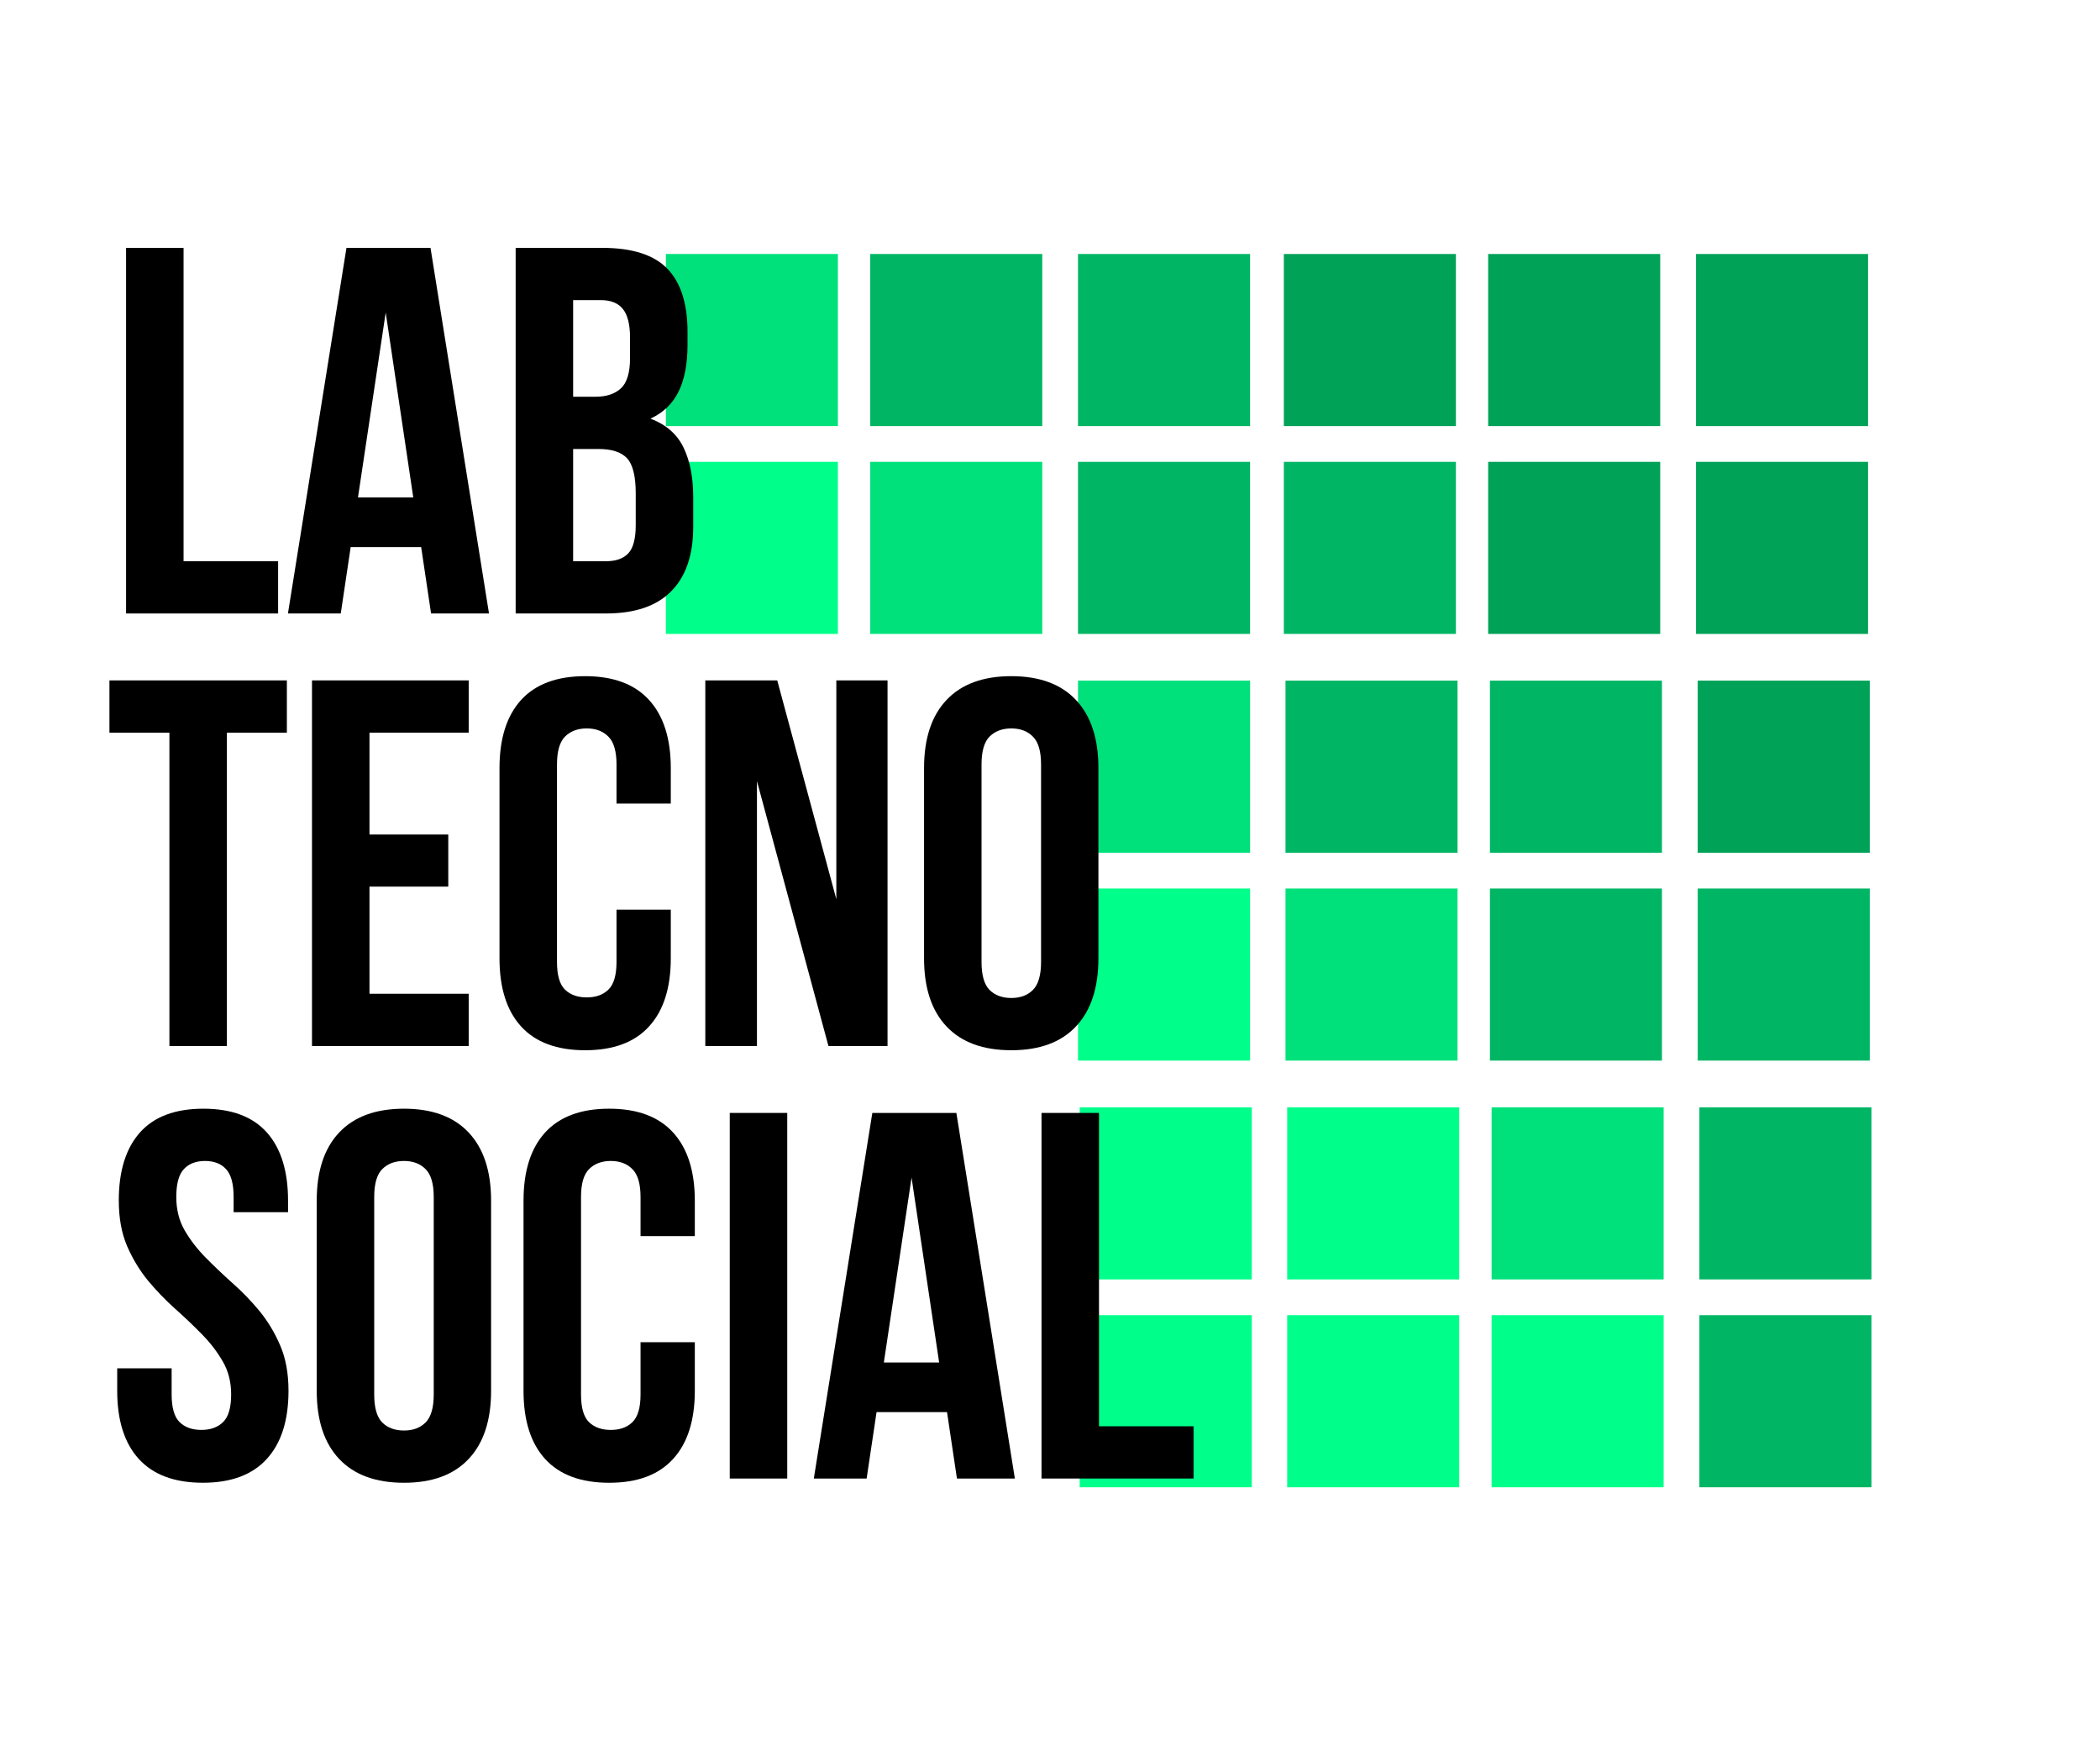 <?xml version="1.0" encoding="UTF-8"?>
<svg width="224.88pt" height="187.5pt" version="1.2" viewBox="0 0 224.88 187.5" xmlns="http://www.w3.org/2000/svg" xmlns:xlink="http://www.w3.org/1999/xlink">
<defs>
<symbol id="k" overflow="visible">
<path d="m2.234-39.141h6.156v33.547h10.125v5.594h-16.281z"/>
</symbol>
<symbol id="c" overflow="visible">
<path d="m22.141 0h-6.203l-1.062-7.109h-7.547l-1.062 7.109h-5.656l6.266-39.141h9zm-14.031-12.422h5.922l-2.953-19.797z"/>
</symbol>
<symbol id="h" overflow="visible">
<path d="m11.516-39.141c3.207 0 5.531 0.746 6.969 2.234 1.438 1.492 2.156 3.746 2.156 6.766v1.391c0 2.023-0.32 3.684-0.953 4.984-0.637 1.305-1.641 2.273-3.016 2.906 1.676 0.637 2.859 1.672 3.547 3.109 0.688 1.43 1.031 3.188 1.031 5.281v3.188c0 3.023-0.789 5.324-2.359 6.906-1.562 1.586-3.891 2.375-6.984 2.375h-9.672v-39.141zm-3.125 21.531v12.016h3.516c1.051 0 1.844-0.273 2.375-0.828 0.539-0.562 0.812-1.57 0.812-3.031v-3.406c0-1.832-0.309-3.082-0.922-3.75-0.617-0.664-1.633-1-3.047-1zm0-15.938v10.344h2.406c1.156 0 2.055-0.297 2.703-0.891 0.656-0.602 0.984-1.688 0.984-3.25v-2.188c0-1.414-0.258-2.438-0.766-3.062-0.5-0.633-1.289-0.953-2.359-0.953z"/>
</symbol>
<symbol id="g" overflow="visible">
<path d="m0.453-39.141h19v5.594h-6.422v33.547h-6.156v-33.547h-6.422z"/>
</symbol>
<symbol id="f" overflow="visible">
<path d="m8.391-22.641h8.438v5.578h-8.438v11.469h10.625v5.594h-16.781v-39.141h16.781v5.594h-10.625z"/>
</symbol>
<symbol id="b" overflow="visible">
<path d="m20.078-14.594v5.203c0 3.168-0.777 5.602-2.328 7.297-1.543 1.699-3.824 2.547-6.844 2.547-3.023 0-5.309-0.848-6.859-2.547-1.543-1.695-2.312-4.129-2.312-7.297v-20.359c0-3.164 0.77-5.598 2.312-7.297 1.551-1.695 3.836-2.547 6.859-2.547 3.019 0 5.301 0.852 6.844 2.547 1.551 1.699 2.328 4.133 2.328 7.297v3.797h-5.812v-4.188c0-1.414-0.293-2.41-0.875-2.984-0.574-0.582-1.344-0.875-2.312-0.875s-1.746 0.293-2.328 0.875c-0.574 0.574-0.859 1.57-0.859 2.984v21.141c0 1.418 0.285 2.406 0.859 2.969 0.582 0.555 1.359 0.828 2.328 0.828s1.738-0.273 2.312-0.828c0.582-0.562 0.875-1.551 0.875-2.969v-5.594z"/>
</symbol>
<symbol id="e" overflow="visible">
<path d="m7.719-28.359v28.359h-5.531v-39.141h7.703l6.328 23.422v-23.422h5.484v39.141h-6.328z"/>
</symbol>
<symbol id="a" overflow="visible">
<path d="m7.891-9c0 1.418 0.285 2.418 0.859 3 0.582 0.574 1.359 0.859 2.328 0.859s1.738-0.285 2.312-0.859c0.582-0.582 0.875-1.582 0.875-3v-21.141c0-1.414-0.293-2.41-0.875-2.984-0.574-0.582-1.344-0.875-2.312-0.875s-1.746 0.293-2.328 0.875c-0.574 0.574-0.859 1.57-0.859 2.984zm-6.156-20.75c0-3.164 0.801-5.598 2.406-7.297 1.602-1.695 3.914-2.547 6.938-2.547 3.019 0 5.328 0.852 6.922 2.547 1.602 1.699 2.406 4.133 2.406 7.297v20.359c0 3.168-0.805 5.602-2.406 7.297-1.594 1.699-3.902 2.547-6.922 2.547-3.023 0-5.336-0.848-6.938-2.547-1.605-1.695-2.406-4.129-2.406-7.297z"/>
</symbol>
<symbol id="d" overflow="visible">
<path d="m1.453-29.75c0-3.164 0.754-5.598 2.266-7.297 1.508-1.695 3.773-2.547 6.797-2.547 3.019 0 5.285 0.852 6.797 2.547 1.508 1.699 2.266 4.133 2.266 7.297v1.234h-5.828v-1.625c0-1.414-0.273-2.41-0.812-2.984-0.531-0.582-1.281-0.875-2.25-0.875s-1.727 0.293-2.266 0.875c-0.543 0.574-0.812 1.57-0.812 2.984 0 1.344 0.297 2.531 0.891 3.562 0.594 1.023 1.336 1.992 2.234 2.906 0.895 0.906 1.852 1.82 2.875 2.734 1.031 0.906 1.992 1.902 2.891 2.984 0.895 1.086 1.641 2.32 2.234 3.703 0.594 1.375 0.891 2.996 0.891 4.859 0 3.168-0.777 5.602-2.328 7.297-1.543 1.699-3.824 2.547-6.844 2.547-3.023 0-5.309-0.848-6.859-2.547-1.543-1.695-2.312-4.129-2.312-7.297v-2.406h5.828v2.797c0 1.418 0.285 2.406 0.859 2.969 0.57 0.555 1.348 0.828 2.328 0.828 0.969 0 1.738-0.273 2.312-0.828 0.582-0.562 0.875-1.551 0.875-2.969 0-1.344-0.305-2.523-0.906-3.547-0.594-1.031-1.34-2-2.234-2.906-0.898-0.914-1.859-1.832-2.891-2.75-1.023-0.914-1.98-1.91-2.875-2.984-0.887-1.082-1.633-2.312-2.234-3.688-0.594-1.383-0.891-3.008-0.891-4.875z"/>
</symbol>
<symbol id="j" overflow="visible">
<path d="m2.234-39.141h6.156v39.141h-6.156z"/>
</symbol>
<symbol id="i" overflow="visible">
<path d="m2.234-39.141h6.156v33.547h10.125v5.594h-16.281z"/>
</symbol>
</defs>
<g>
<path d="m137.84 140.8h18.422v18.426h-18.422z" fill="#00ff8a"/>
<path d="m115.62 140.8h18.426v18.426h-18.426z" fill="#00ff8a"/>
<path d="m137.66 95.121h18.422v18.426h-18.422z" fill="#00e17b"/>
<path d="m115.44 95.121h18.426v18.426h-18.426z" fill="#00ff8a"/>
<path d="m137.48 49.445h18.426v18.422h-18.426z" fill="#00b664"/>
<path d="m71.305 49.445h18.422v18.422h-18.422z" fill="#00ff8a"/>
<path d="m159.73 140.8h18.422v18.426h-18.422z" fill="#00ff8a"/>
<path d="m159.55 95.121h18.422v18.426h-18.422z" fill="#00b664"/>
<path d="m159.36 49.445h18.426v18.422h-18.426z" fill="#00a258"/>
<path d="m93.191 49.445h18.422v18.422h-18.422z" fill="#00e17b"/>
<path d="m181.98 140.8h18.426v18.426h-18.426z" fill="#00b664"/>
<path d="m181.8 95.121h18.426v18.426h-18.426z" fill="#00b664"/>
<path d="m181.62 49.445h18.422v18.422h-18.422z" fill="#00a258"/>
<path d="m115.44 49.445h18.426v18.422h-18.426z" fill="#00b664"/>
<path d="m137.84 118.55h18.422v18.422h-18.422z" fill="#00ff8a"/>
<path d="m115.62 118.55h18.426v18.422h-18.426z" fill="#00ff8a"/>
<path d="m137.66 72.867h18.422v18.426h-18.422z" fill="#00b664"/>
<path d="m115.44 72.867h18.426v18.426h-18.426z" fill="#00e17b"/>
<path d="m137.48 27.191h18.426v18.426h-18.426z" fill="#00a258"/>
<path d="m71.305 27.191h18.422v18.426h-18.422z" fill="#00e17b"/>
<path d="m159.73 118.55h18.422v18.422h-18.422z" fill="#00e17b"/>
<path d="m159.55 72.867h18.422v18.426h-18.422z" fill="#00b664"/>
<path d="m159.36 27.191h18.426v18.426h-18.426z" fill="#00a258"/>
<path d="m93.191 27.191h18.422v18.426h-18.422z" fill="#00b664"/>
<path d="m181.98 118.55h18.426v18.422h-18.426z" fill="#00b664"/>
<path d="m181.8 72.867h18.426v18.426h-18.426z" fill="#00a258"/>
<path d="m181.62 27.191h18.422v18.426h-18.422z" fill="#00a258"/>
<path d="m115.44 27.191h18.426v18.426h-18.426z" fill="#00b664"/>
<g>
<use x="11.267" y="65.678" xlink:href="#k"/>
</g>
<g>
<use x="30.224" y="65.678" xlink:href="#c"/>
</g>
<g>
<use x="52.984" y="65.678" xlink:href="#h"/>
</g>
<g>
<use x="11.267" y="111.984" xlink:href="#g"/>
</g>
<g>
<use x="31.175" y="111.984" xlink:href="#f"/>
</g>
<g>
<use x="51.754" y="111.984" xlink:href="#b"/>
</g>
<g>
<use x="73.34" y="111.984" xlink:href="#e"/>
</g>
<g>
<use x="97.218" y="111.984" xlink:href="#a"/>
</g>
<g>
<use x="11.267" y="158.29" xlink:href="#d"/>
</g>
<g>
<use x="32.182" y="158.29" xlink:href="#a"/>
</g>
<g>
<use x="54.327" y="158.29" xlink:href="#b"/>
</g>
<g>
<use x="75.912" y="158.29" xlink:href="#j"/>
</g>
<g>
<use x="86.537" y="158.29" xlink:href="#c"/>
</g>
<g>
<use x="109.297" y="158.29" xlink:href="#i"/>
</g>
</g>
</svg>
